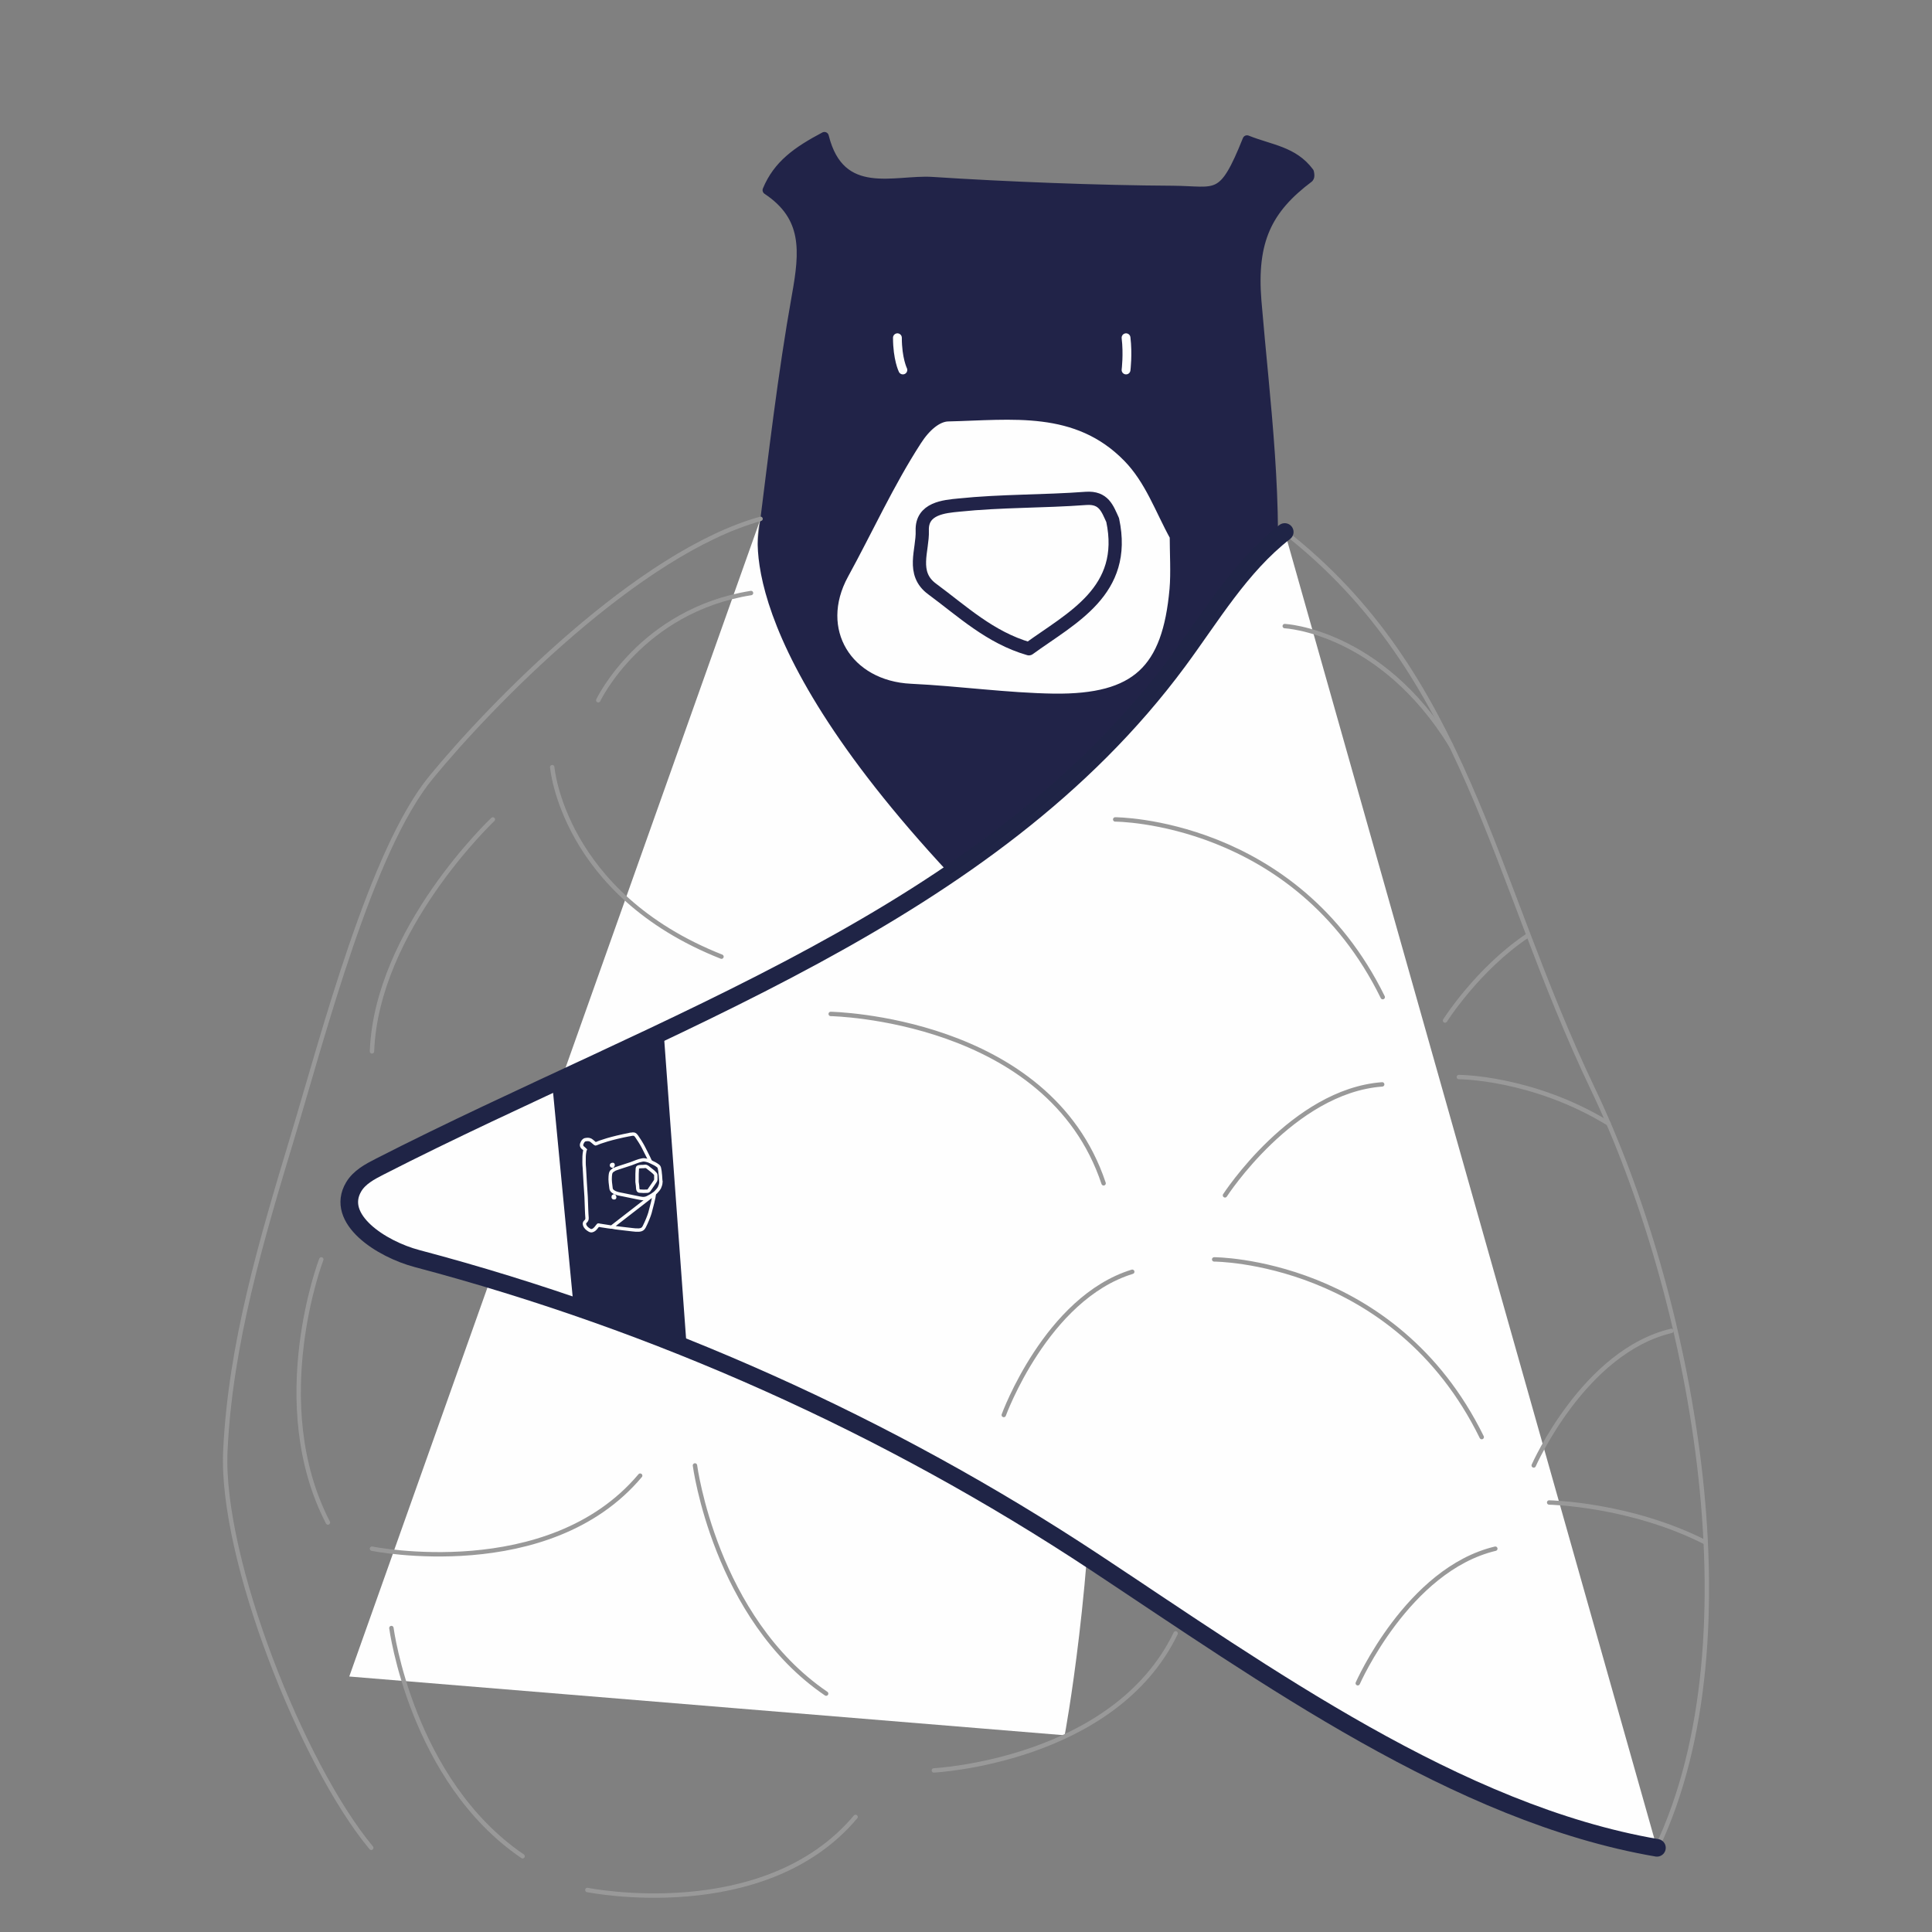 <?xml version="1.0" encoding="UTF-8"?>
<svg width="80px" height="80px" viewBox="0 0 80 80" version="1.1" xmlns="http://www.w3.org/2000/svg" xmlns:xlink="http://www.w3.org/1999/xlink">
    <rect x="0" y="0" width="80" height="80" fill="#808080" stroke="none"/>
    <title>Group</title>
    <g id="Page-1" stroke="none" stroke-width="1" fill="none" fill-rule="evenodd">
        <g id="Desktop" transform="translate(-525, -2209)">
            <g id="Group" transform="translate(525.5, 2209.5)">
                <g id="Group-21" transform="translate(8.5, 4.5)">
                    <g id="Group-15">
                        <path d="M18.896,42.249 C18.896,42.746 19.049,43.125 18.896,43.658 C18.02,46.607 17.97,49.746 17.488,52.761 C16.896,56.426 16.918,56.521 21.137,57.214 C21.823,54.36 23.838,47.95 24.54,45.06 C24.752,43.578 25.314,42.286 25.648,40.84 C30.409,41.081 35.212,40.446 39.877,41.439 C40.219,42.016 40.403,42.534 40.373,43.081 C40.161,47.323 41.898,51.17 42.803,55.178 C42.986,55.988 43.242,56.849 44.337,56.703 C45.294,56.579 45.724,56.076 45.935,54.973 C46.571,51.717 46.374,48.447 45.789,45.301 C45.117,41.709 44.548,38.095 44.212,34.497 C43.761,29.766 43.161,25.021 43.608,20.203 C44.002,15.969 43.403,11.677 43.051,7.465 C42.847,4.961 43.498,3.661 45.206,2.377 C45.279,2.325 45.221,2.099 45.221,2.121 C44.563,1.238 43.621,1.179 42.636,0.785 C41.614,3.333 41.41,2.887 39.556,2.873 C36.533,2.858 32.605,2.705 29.605,2.508 C28.066,2.406 25.802,3.326 25.137,0.647 C24.006,1.245 23.197,1.815 22.759,2.873 C24.416,3.975 24.305,5.392 23.97,7.246 C23.387,10.509 23.006,13.83 22.59,17.13 C22,21.824 21.692,26.554 20.765,31.197 C20.087,34.635 20.056,38.898 18.896,42.249" id="Fill-3" fill="#212348"></path>
                        <path d="M18.896,42.249 C18.896,42.746 19.049,43.125 18.896,43.658 C18.02,46.607 17.97,49.746 17.488,52.761 C16.896,56.426 16.918,56.521 21.137,57.214 C21.823,54.36 23.838,47.95 24.54,45.06 C24.752,43.578 25.314,42.286 25.648,40.84 C30.409,41.081 35.212,40.446 39.877,41.439 C40.219,42.016 40.403,42.534 40.373,43.081 C40.161,47.323 41.898,51.17 42.803,55.178 C42.986,55.988 43.242,56.849 44.337,56.703 C45.294,56.579 45.724,56.076 45.935,54.973 C46.571,51.717 46.374,48.447 45.789,45.301 C45.117,41.709 44.548,38.095 44.212,34.497 C43.761,29.766 43.161,25.021 43.608,20.203 C44.002,15.969 43.403,11.677 43.051,7.465 C42.847,4.961 43.498,3.661 45.206,2.377 C45.279,2.325 45.221,2.099 45.221,2.121 C44.563,1.238 43.621,1.179 42.636,0.785 C41.614,3.333 41.41,2.887 39.556,2.873 C36.533,2.858 32.605,2.705 29.605,2.508 C28.066,2.406 25.802,3.326 25.137,0.647 C24.006,1.245 23.197,1.815 22.759,2.873 C24.416,3.975 24.305,5.392 23.97,7.246 C23.387,10.509 23.006,13.83 22.59,17.13 C22,21.824 21.692,26.554 20.765,31.197 C20.087,34.635 20.056,38.898 18.896,42.249 Z" id="Stroke-4" stroke="#212348" stroke-width="0.365" stroke-linecap="round" stroke-linejoin="round"></path>
                        <g id="Group-7" transform="translate(25, 12)">
                            <path d="M14.709,5.192 C14.089,4.075 13.68,2.841 12.745,1.885 C10.599,-0.305 7.876,0.118 5.255,0.177 C4.766,0.191 4.27,0.63 3.898,1.213 C2.751,2.987 1.883,4.907 0.875,6.747 C-0.416,9.105 1.044,11.463 3.715,11.587 C5.694,11.681 7.672,11.966 9.65,11.996 C13.089,12.032 14.402,10.784 14.702,7.397 C14.76,6.739 14.709,5.849 14.709,5.192" id="Fill-5" fill="#FEFEFE"></path>
                            <path d="M14.709,5.192 C14.089,4.075 13.68,2.841 12.745,1.885 C10.599,-0.305 7.876,0.118 5.255,0.177 C4.766,0.191 4.27,0.63 3.898,1.213 C2.751,2.987 1.883,4.907 0.875,6.747 C-0.416,9.105 1.044,11.463 3.715,11.587 C5.694,11.681 7.672,11.966 9.65,11.996 C13.089,12.032 14.402,10.784 14.702,7.397 C14.76,6.739 14.709,5.849 14.709,5.192" id="Stroke-6" stroke="#212348" stroke-width="0.548" stroke-linecap="round" stroke-linejoin="round"></path>
                        </g>
                        <path d="M37.073,16.535 C36.854,16.061 36.708,15.586 35.971,15.637 C34.219,15.769 32.445,15.732 30.7,15.915 C30.109,15.973 29.153,16.046 29.189,16.973 C29.218,17.783 28.715,18.74 29.598,19.389 C30.846,20.309 31.992,21.397 33.605,21.864 C35.372,20.579 37.701,19.477 37.073,16.535" id="Stroke-8" stroke="#212348" stroke-width="0.548" stroke-linecap="round" stroke-linejoin="round"></path>
                        <path d="M28.386,10.32 C28.386,10.32 28.16,9.861 28.16,8.985 M37.627,10.32 C37.627,10.32 37.709,9.671 37.627,8.985" id="Stroke-9" stroke="#FEFEFE" stroke-width="0.365" stroke-linecap="round" stroke-linejoin="round"></path>
                        <path d="M22.493,16.484 C17.424,17.899 11.329,24.167 8.849,27.189 C6.37,30.211 4.393,37.834 3.118,42.063 C1.832,46.324 0.536,50.64 0.331,55.087 C0.126,59.533 3.523,68.094 6.372,71.514 M44.198,17.029 C51.723,22.902 52.747,31.289 56.955,40.087 C60.97,48.482 63.795,62.705 59.609,71.514" id="Stroke-10" stroke="#999999" stroke-width="0.182" stroke-linecap="round" stroke-linejoin="round"></path>
                        <path d="M22.493,16.484 C22.493,16.484 20.777,20.941 30.326,31.19 C39.876,41.439 35.086,66.854 35.086,66.854 L5.462,64.421 L22.493,16.484 Z" id="Fill-11" fill="#FEFEFE"></path>
                        <g id="Group-14" transform="translate(5, 17)">
                            <path d="M39.198,0.029 C37.364,1.453 36.161,3.514 34.781,5.381 C26.941,15.984 13.456,20.309 1.715,26.312 C1.307,26.52 0.88,26.75 0.646,27.144 C-0.144,28.472 1.78,29.721 3.273,30.116 C13.235,32.752 22.761,37.023 31.357,42.706 C38.342,47.324 46.357,53.099 54.61,54.514" id="Fill-12" fill="#FEFEFE"></path>
                            <path d="M39.198,0.029 C37.364,1.453 36.161,3.514 34.781,5.381 C26.941,15.984 13.456,20.309 1.715,26.312 C1.307,26.52 0.88,26.75 0.646,27.144 C-0.144,28.472 1.78,29.721 3.273,30.116 C13.235,32.752 22.761,37.023 31.357,42.706 C38.342,47.324 46.357,53.099 54.61,54.514" id="Stroke-13" stroke="#1F2446" stroke-width="0.73" stroke-linecap="round" stroke-linejoin="round"></path>
                        </g>
                    </g>
                    <g id="Group-20" transform="translate(3, 19)">
                        <polygon id="Fill-16" fill="#1F2446" points="10.866 20.868 11.75 30.081 16.438 31.827 15.479 18.709"></polygon>
                        <g id="Group-33">
                            <path d="M13.425,24.428 C13.443,24.416 13.538,24.381 13.632,24.35 C13.797,24.294 13.964,24.244 14.13,24.188 C14.284,24.132 14.435,24.059 14.601,24.032 C14.699,24.014 14.83,24.055 14.917,24.094 L14.921,24.097 L14.976,24.123 C15.076,24.168 15.154,24.207 15.24,24.272 C15.273,24.294 15.294,24.326 15.304,24.368 C15.322,24.451 15.337,24.535 15.341,24.621 C15.343,24.639 15.344,24.655 15.347,24.671 C15.352,24.708 15.356,24.87 15.364,24.911" id="Stroke-17" stroke="#FEFEFE" stroke-width="0.14" stroke-linecap="round"></path>
                            <path d="M14.09,22.975 C14.207,22.957 14.198,22.955 14.256,22.963 C14.3,22.971 14.343,23.023 14.366,23.058 C14.459,23.196 14.553,23.339 14.632,23.489 C14.734,23.681 14.784,23.796 14.852,23.924 L14.927,24.086" id="Stroke-19" stroke="#FEFEFE" stroke-width="0.14" stroke-linecap="round" stroke-linejoin="bevel"></path>
                            <path d="M12.198,24.375 C12.179,24.206 12.185,24.055 12.187,23.884 C12.187,23.818 12.201,23.734 12.214,23.664 C12.216,23.648 12.22,23.628 12.231,23.605 C12.199,23.57 12.155,23.545 12.121,23.512 C12.082,23.47 12.071,23.422 12.087,23.369 C12.105,23.317 12.13,23.265 12.171,23.227 C12.208,23.19 12.26,23.187 12.306,23.183 C12.383,23.178 12.449,23.193 12.506,23.243 C12.549,23.282 12.595,23.314 12.635,23.352 C12.652,23.368 12.664,23.368 12.677,23.362 C12.83,23.291 13.297,23.126 14.09,22.975 M12.772,26.727 C12.717,26.784 12.675,26.861 12.609,26.912 C12.542,26.961 12.48,26.983 12.405,26.936 C12.317,26.883 12.24,26.826 12.208,26.721 C12.193,26.667 12.198,26.626 12.237,26.59 C12.284,26.547 12.314,26.506 12.308,26.428 C12.297,26.323 12.296,26.219 12.29,26.113 C12.281,25.93 12.277,25.743 12.27,25.562 C12.258,25.37 12.203,24.567 12.198,24.375" id="Stroke-21" stroke="#FEFEFE" stroke-width="0.14" stroke-linecap="round"></path>
                            <path d="M13.425,24.428 C13.383,24.456 13.335,24.486 13.306,24.533 C13.273,24.592 13.276,24.655 13.268,24.716 C13.254,24.879 13.282,25.044 13.302,25.208 C13.307,25.264 13.342,25.304 13.387,25.339 C13.514,25.427 13.657,25.442 13.795,25.47 C13.931,25.497 14.062,25.526 14.194,25.552 C14.328,25.576 14.459,25.612 14.592,25.628 C14.667,25.635 14.743,25.625 14.813,25.589 C14.906,25.545 15.006,25.489 15.09,25.424 C15.111,25.409 15.131,25.392 15.15,25.374 C15.189,25.33 15.265,25.252 15.289,25.207 C15.301,25.193 15.313,25.166 15.32,25.142 C15.355,25.064 15.371,24.989 15.364,24.911" id="Stroke-23" stroke="#FEFEFE" stroke-width="0.14"></path>
                            <path d="M13.323,26.813 C13.399,26.831 14.107,26.911 14.184,26.92 C14.278,26.932 14.37,26.94 14.463,26.934 C14.564,26.925 14.63,26.891 14.674,26.801 C14.773,26.608 14.876,26.352 14.913,26.223 C14.985,25.97 15.08,25.576 15.099,25.436 L13.323,26.813 Z M12.773,26.727 C12.86,26.743 12.945,26.762 13.035,26.772 C13.129,26.785 13.226,26.803 13.323,26.813 L12.773,26.727 Z M15.156,24.782 C15.15,24.641 15.168,24.644 15.132,24.602 C15.057,24.515 14.947,24.439 14.861,24.37 C14.829,24.341 14.765,24.288 14.714,24.296 C14.617,24.311 14.569,24.298 14.47,24.313 C14.403,24.323 14.394,24.336 14.389,24.409 C14.381,24.538 14.375,24.67 14.379,24.8 C14.383,24.99 14.367,24.886 14.4,25.099 C14.407,25.153 14.401,25.206 14.417,25.259 C14.429,25.304 14.453,25.319 14.492,25.321 C14.593,25.33 14.699,25.333 14.806,25.325 C14.844,25.322 14.866,25.301 14.884,25.272 C14.964,25.159 15.042,25.041 15.12,24.927 C15.131,24.905 15.165,24.882 15.156,24.782 Z" id="Stroke-25" stroke="#FEFEFE" stroke-width="0.14" stroke-linecap="round"></path>
                            <path d="M13.397,24.342 C13.439,24.372 13.475,24.4 13.536,24.376 L13.448,24.409 C13.427,24.399 13.382,24.357 13.362,24.355 C13.27,24.353 13.223,24.274 13.266,24.195 C13.288,24.159 13.329,24.15 13.369,24.146 C13.411,24.145 13.444,24.165 13.454,24.21 C13.466,24.265 13.447,24.306 13.397,24.342" id="Fill-27" fill="#FEFEFE"></path>
                            <path d="M13.433,25.46 C13.472,25.458 13.496,25.488 13.508,25.513 C13.525,25.554 13.53,25.591 13.51,25.631 C13.491,25.665 13.45,25.673 13.413,25.669 C13.282,25.662 13.305,25.467 13.391,25.463 C13.423,25.458 13.413,25.429 13.448,25.384 L13.469,25.394 C13.46,25.404 13.437,25.439 13.433,25.46" id="Fill-29" fill="#FEFEFE"></path>
                            <path d="M22.398,17.985 C22.398,17.985 31.416,18.144 33.698,24.999 M52.147,38.215 C52.147,38.215 55.499,38.274 58.632,39.873 M38.276,28.149 C38.276,28.149 45.743,28.149 49.355,35.507 M34.178,9.931 C34.178,9.931 41.644,9.931 45.256,17.289 M48.408,20.598 C48.408,20.598 51.462,20.598 54.609,22.524 M29.564,34.592 C29.564,34.592 31.325,29.756 34.884,28.661 M38.724,25.497 C38.724,25.497 41.52,21.176 45.233,20.902 M44.222,45.7 C44.222,45.7 46.295,40.989 49.918,40.128 M51.508,36.681 C51.508,36.681 53.582,31.969 57.204,31.109 M47.836,18.259 C47.836,18.259 49.179,16.131 51.254,14.742 M41.198,1.925 C41.198,1.925 45.154,2.113 48.079,6.855 M10.866,7.765 C10.866,7.765 11.305,13.013 17.875,15.613 M12.772,4.996 C12.772,4.996 14.535,1.286 19.098,0.556 M8.408,9.931 C8.408,9.931 3.59,14.48 3.403,19.536 M1.304,28.149 C1.304,28.149 -0.977,34.096 1.578,39.044 M4.207,43.414 C4.207,43.414 5.035,49.73 9.639,52.863 M16.777,36.681 C16.777,36.681 17.606,42.997 22.209,46.129 M3.403,40.128 C3.403,40.128 10.721,41.606 14.508,37.103 M12.322,54.26 C12.322,54.26 19.639,55.738 23.427,51.234 M26.668,49.309 C26.668,49.309 34.124,48.933 36.682,43.634" id="Stroke-31" stroke="#999999" stroke-width="0.182" stroke-linecap="round" stroke-linejoin="round"></path>
                        </g>
                    </g>
                </g>
            </g>
        </g>
    </g>
</svg>